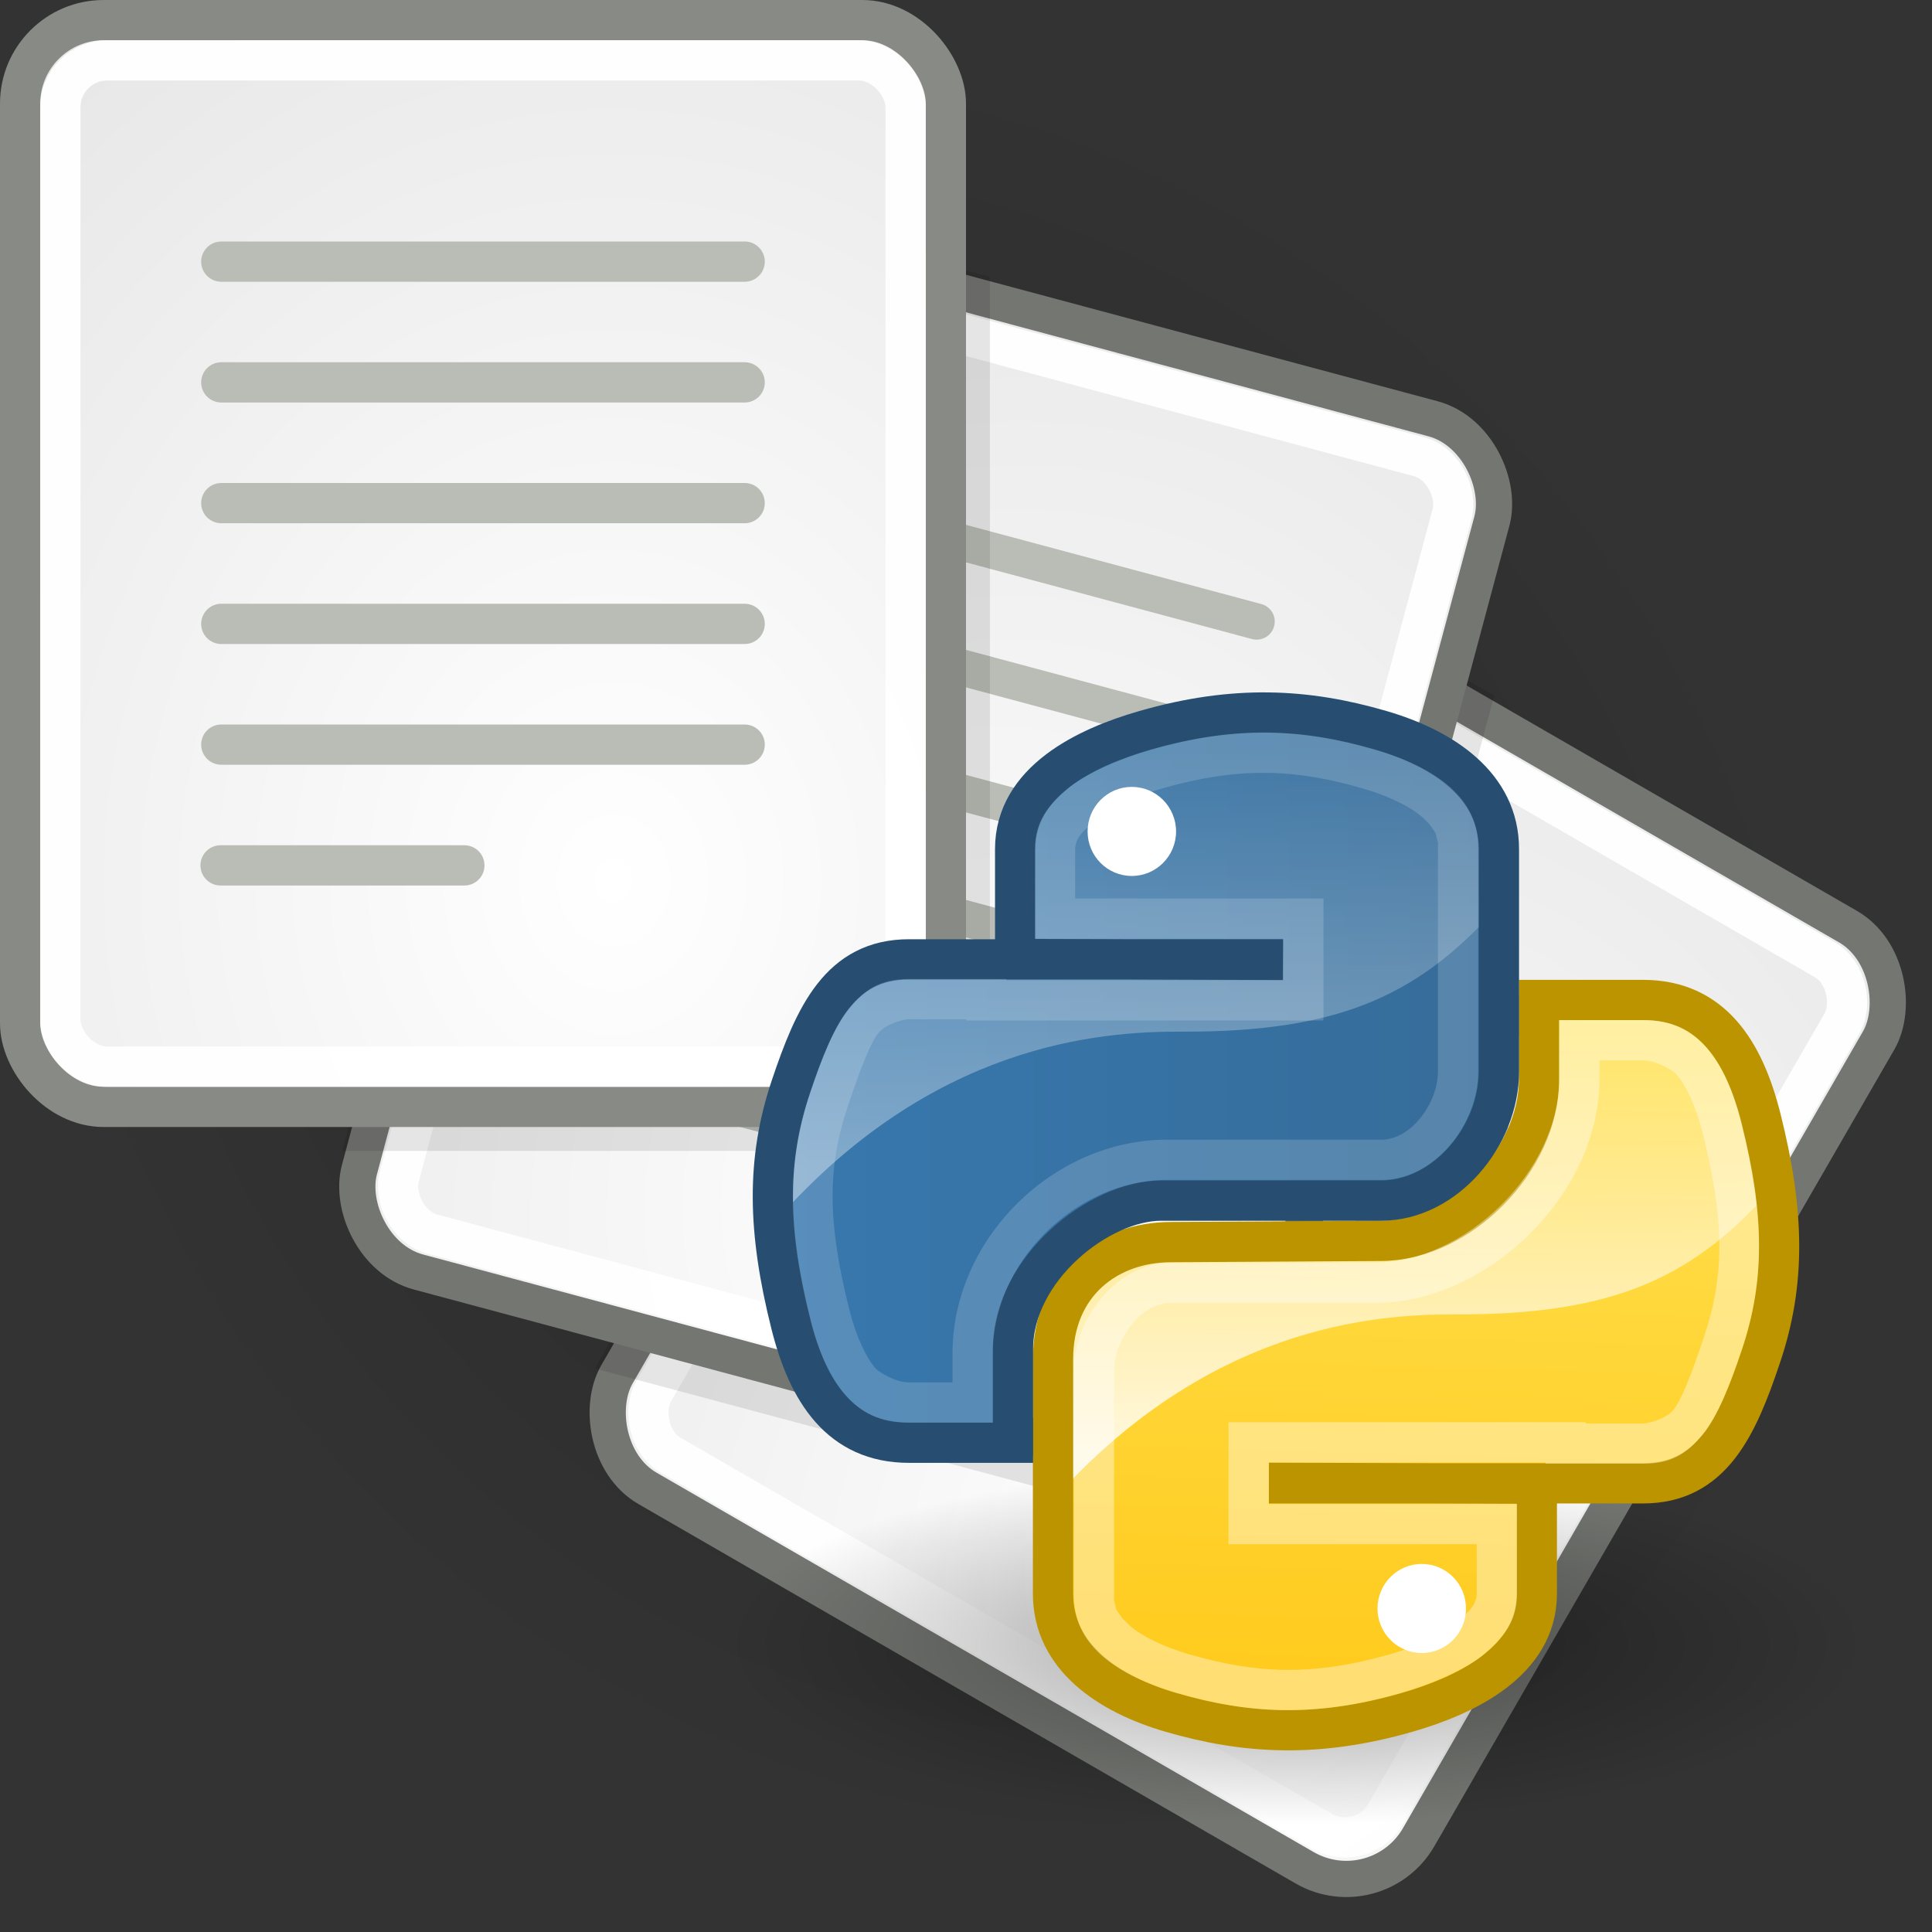 <?xml version="1.0" encoding="UTF-8" standalone="no"?>
<!-- Created with Inkscape (http://www.inkscape.org/) -->

<svg
   xmlns:dc="http://purl.org/dc/elements/1.1/"
   xmlns:cc="http://creativecommons.org/ns#"
   xmlns:rdf="http://www.w3.org/1999/02/22-rdf-syntax-ns#"
   xmlns:svg="http://www.w3.org/2000/svg"
   xmlns="http://www.w3.org/2000/svg"
   xmlns:xlink="http://www.w3.org/1999/xlink"
   xmlns:sodipodi="http://sodipodi.sourceforge.net/DTD/sodipodi-0.dtd"
   xmlns:inkscape="http://www.inkscape.org/namespaces/inkscape"
   width="48"
   height="48"
   id="svg2"
   inkscape:label="Pozadí"
   sodipodi:version="0.32"
   inkscape:version="0.92.3 (2405546, 2018-03-11)"
   version="1.0"
   sodipodi:docname="icon_opc_python.svg"
   inkscape:output_extension="org.inkscape.output.svg.inkscape">
  <rect width="100%" height="100%" fill="#333333" stroke="none"/>
  <defs
     id="defs3">
    <linearGradient
       inkscape:collect="always"
       id="linearGradient7200">
      <stop
         style="stop-color:#000000;stop-opacity:1;"
         offset="0"
         id="stop7202" />
      <stop
         style="stop-color:#000000;stop-opacity:0;"
         offset="1"
         id="stop7204" />
    </linearGradient>
    <linearGradient
       id="linearGradient7064">
      <stop
         id="stop7066"
         offset="0"
         style="stop-color:#ffffff;stop-opacity:1" />
      <stop
         id="stop7068"
         offset="1"
         style="stop-color:#e0e0e0;stop-opacity:1;" />
    </linearGradient>
    <radialGradient
       inkscape:collect="always"
       xlink:href="#linearGradient7064"
       id="radialGradient7144"
       gradientUnits="userSpaceOnUse"
       gradientTransform="matrix(2.424,0,0,2.829,-21.723,-36.818)"
       cx="15.25"
       cy="20.75"
       fx="15.25"
       fy="20.75"
       r="12" />
    <radialGradient
       inkscape:collect="always"
       xlink:href="#linearGradient7064"
       id="radialGradient7168"
       gradientUnits="userSpaceOnUse"
       gradientTransform="matrix(2.424,0,0,2.829,-21.723,-36.818)"
       cx="15.25"
       cy="20.75"
       fx="15.25"
       fy="20.75"
       r="12" />
    <radialGradient
       inkscape:collect="always"
       xlink:href="#linearGradient7064"
       id="radialGradient7170"
       gradientUnits="userSpaceOnUse"
       gradientTransform="matrix(2.424,0,0,2.829,-21.723,-36.818)"
       cx="15.25"
       cy="20.75"
       fx="15.25"
       fy="20.75"
       r="12" />
    <radialGradient
       inkscape:collect="always"
       xlink:href="#linearGradient7200"
       id="radialGradient7206"
       cx="25.014"
       cy="27.671"
       fx="25.014"
       fy="27.671"
       r="21.302"
       gradientTransform="matrix(1,0,0,0.954,0,1.263)"
       gradientUnits="userSpaceOnUse" />
    <radialGradient
       id="radialGradient24190"
       gradientUnits="userSpaceOnUse"
       cy="63.965"
       cx="15.116"
       gradientTransform="scale(1.644,0.608)"
       r="12.289">
      <stop
         id="stop4116"
         offset="0" />
      <stop
         id="stop4118"
         stop-opacity="0"
         offset="1" />
    </radialGradient>
    <linearGradient
       id="linearGradient3558"
       y2="169.28"
       gradientUnits="userSpaceOnUse"
       x2="116.97"
       gradientTransform="matrix(0.217,0,0,0.217,52.213,9.143)"
       y1="89.13"
       x1="119.19">
      <stop
         id="stop4078"
         stop-color="#ffe253"
         offset="0" />
      <stop
         id="stop4080"
         stop-color="#ffca1c"
         offset="1" />
    </linearGradient>
    <linearGradient
       id="linearGradient3560"
       y2="64.053"
       xlink:href="#linearGradient4126"
       gradientUnits="userSpaceOnUse"
       x2="94.693"
       gradientTransform="matrix(0.217,0,0,0.217,58.407,15.312)"
       y1="112.51"
       x1="94.693" />
    <linearGradient
       id="linearGradient4126">
      <stop
         id="stop4128"
         stop-color="#fff"
         offset="0" />
      <stop
         id="stop4130"
         stop-color="#fff"
         stop-opacity=".165"
         offset="1" />
    </linearGradient>
    <linearGradient
       id="linearGradient3562"
       y2="102"
       gradientUnits="userSpaceOnUse"
       x2="142.62"
       gradientTransform="matrix(0.217,0,0,0.217,51.567,-11.58)"
       y1="102"
       x1="59.729">
      <stop
         id="stop4094"
         stop-color="#3778ae"
         offset="0" />
      <stop
         id="stop4096"
         stop-color="#366c99"
         offset="1" />
    </linearGradient>
    <linearGradient
       id="linearGradient3564"
       y2="64.053"
       xlink:href="#linearGradient4126"
       gradientUnits="userSpaceOnUse"
       x2="94.693"
       gradientTransform="matrix(0.217,0,0,0.217,51.567,-11.58)"
       y1="112.51"
       x1="94.693" />
  </defs>
  <sodipodi:namedview
     id="base"
     pagecolor="#ffffff"
     bordercolor="#666666"
     borderopacity="1.0"
     inkscape:pageopacity="0.0"
     inkscape:pageshadow="2"
     inkscape:zoom="4"
     inkscape:cx="-42.482895"
     inkscape:cy="0.61008619"
     inkscape:document-units="px"
     inkscape:current-layer="layer1"
     width="48px"
     height="48px"
     inkscape:showpageshadow="false"
     gridtolerance="10000"
     inkscape:window-width="1920"
     inkscape:window-height="1031"
     inkscape:window-x="0"
     inkscape:window-y="25"
     showguides="true"
     inkscape:guide-bbox="true"
     showborder="false"
     borderlayer="false"
     showgrid="false"
     inkscape:window-maximized="1">
    <inkscape:grid
       type="xygrid"
       id="grid4948" />
  </sodipodi:namedview>
  <g
     inkscape:label="Vrstva 1"
     inkscape:groupmode="layer"
     id="layer1">
    <g
       id="layer6"
       inkscape:label="Shadow"
       transform="translate(-32.21,-0.846)" />
    <g
       style="display:inline"
       inkscape:label="Base"
       id="g5772"
       transform="translate(-34.21,-0.846)" />
    <g
       id="g2637"
       inkscape:label="base"
       style="display:inline"
       transform="translate(-46.824,46.946)" />
    <path
       sodipodi:type="arc"
       style="opacity:0.2;fill:url(#radialGradient7206);fill-opacity:1;fill-rule:evenodd;stroke:none;stroke-width:0.9;stroke-linecap:round;stroke-linejoin:round;stroke-miterlimit:10.433;stroke-dasharray:none;stroke-opacity:1"
       id="path7198"
       sodipodi:cx="25.013903"
       sodipodi:cy="27.670679"
       sodipodi:rx="21.301592"
       sodipodi:ry="20.329321"
       d="M 46.315 27.671 A 21.302 20.329 0 1 1  3.712,27.671 A 21.302 20.329 0 1 1  46.315 27.671 z"
       transform="matrix(0.833,0.826,-0.704,0.71,21.643,-16.649)" />
    <g
       id="g7146"
       transform="matrix(0.866,0.5,-0.5,0.866,27.608,11.876)">
      <g
         id="g7148">
        <rect
           style="color:#000000;fill:url(#radialGradient7168);fill-opacity:1;fill-rule:nonzero;stroke:#747672;stroke-width:0.9;stroke-linecap:butt;stroke-linejoin:miter;marker:none;marker-start:none;marker-mid:none;marker-end:none;stroke-miterlimit:10.433;stroke-dasharray:none;stroke-dashoffset:0;stroke-opacity:1;visibility:visible;display:inline;overflow:visible;enable-background:accumulate"
           id="rect7150"
           width="23"
           height="27"
           x="0.5"
           y="0.5"
           rx="2.075"
           ry="2.075" />
        <rect
           ry="1.164"
           rx="1.164"
           y="1.5"
           x="1.5"
           height="25"
           width="21"
           id="rect7152"
           style="color:#000000;fill:none;fill-opacity:1;fill-rule:nonzero;stroke:#ffffff;stroke-width:1;stroke-linecap:butt;stroke-linejoin:miter;marker:none;marker-start:none;marker-mid:none;marker-end:none;stroke-miterlimit:10.433;stroke-dasharray:none;stroke-dashoffset:0;stroke-opacity:0.941;visibility:visible;display:inline;overflow:visible;enable-background:accumulate" />
      </g>
      <g
         style="stroke:#babdb6"
         id="g7154">
        <path
           style="fill:none;fill-rule:evenodd;stroke:#babdb6;stroke-width:0.9;stroke-linecap:round;stroke-linejoin:miter;stroke-miterlimit:4;stroke-dasharray:none;stroke-opacity:1"
           d="M 5.498,18.5 L 18.501,18.5"
           id="path7156" />
        <path
           style="fill:none;fill-rule:evenodd;stroke:#babdb6;stroke-width:0.9;stroke-linecap:round;stroke-linejoin:miter;stroke-miterlimit:4;stroke-dasharray:none;stroke-opacity:1"
           d="M 5.48,21.5 L 11.537,21.5"
           id="path7158" />
        <path
           style="fill:none;fill-rule:evenodd;stroke:#babdb6;stroke-width:0.9;stroke-linecap:round;stroke-linejoin:miter;stroke-miterlimit:4;stroke-dasharray:none;stroke-opacity:1"
           d="M 5.498,15.5 L 18.501,15.5"
           id="path7160" />
        <path
           style="fill:none;fill-rule:evenodd;stroke:#babdb6;stroke-width:0.9;stroke-linecap:round;stroke-linejoin:miter;stroke-miterlimit:4;stroke-dasharray:none;stroke-opacity:1"
           d="M 5.498,12.5 L 18.501,12.5"
           id="path7162" />
        <path
           style="fill:none;fill-rule:evenodd;stroke:#babdb6;stroke-width:0.9;stroke-linecap:round;stroke-linejoin:miter;stroke-miterlimit:4;stroke-dasharray:none;stroke-opacity:1"
           d="M 5.498,9.5 L 18.501,9.5"
           id="path7164" />
        <path
           style="fill:none;fill-rule:evenodd;stroke:#babdb6;stroke-width:0.9;stroke-linecap:round;stroke-linejoin:miter;stroke-miterlimit:4;stroke-dasharray:none;stroke-opacity:1"
           d="M 5.498,6.5 L 18.501,6.5"
           id="path7166" />
      </g>
    </g>
    <path
       style="opacity:0.1;color:#000000;fill:#000000;fill-opacity:1;fill-rule:nonzero;stroke:none;stroke-width:1;stroke-linecap:butt;stroke-linejoin:miter;marker:none;marker-start:none;marker-mid:none;marker-end:none;stroke-miterlimit:10.433;stroke-dasharray:none;stroke-dashoffset:0;stroke-opacity:1;visibility:visible;display:inline;overflow:visible;enable-background:accumulate"
       d="M 28.375 12.75 C 27.534 12.809 26.734 13.278 26.281 14.062 L 14.844 33.875 C 14.819 33.917 14.803 33.957 14.781 34 L 28.312 37.625 C 30.037 38.087 31.819 37.068 32.281 35.344 L 37.125 17.281 L 29.844 13.094 C 29.373 12.822 28.879 12.714 28.375 12.75 z "
       id="path7187" />
    <g
       id="g7122"
       transform="matrix(0.966,0.259,-0.259,0.966,15.032,4.371)">
      <g
         id="g7124">
        <rect
           style="color:#000000;fill:url(#radialGradient7144);fill-opacity:1;fill-rule:nonzero;stroke:#747672;stroke-width:0.9;stroke-linecap:butt;stroke-linejoin:miter;marker:none;marker-start:none;marker-mid:none;marker-end:none;stroke-miterlimit:10.433;stroke-dasharray:none;stroke-dashoffset:0;stroke-opacity:1;visibility:visible;display:inline;overflow:visible;enable-background:accumulate"
           id="rect7126"
           width="23"
           height="27"
           x="0.5"
           y="0.5"
           rx="2.075"
           ry="2.075" />
        <rect
           ry="1.164"
           rx="1.164"
           y="1.5"
           x="1.5"
           height="25"
           width="21"
           id="rect7128"
           style="color:#000000;fill:none;fill-opacity:1;fill-rule:nonzero;stroke:#ffffff;stroke-width:1;stroke-linecap:butt;stroke-linejoin:miter;marker:none;marker-start:none;marker-mid:none;marker-end:none;stroke-miterlimit:10.433;stroke-dasharray:none;stroke-dashoffset:0;stroke-opacity:0.941;visibility:visible;display:inline;overflow:visible;enable-background:accumulate" />
      </g>
      <g
         style="stroke:#babdb6"
         id="g7130">
        <path
           style="fill:none;fill-rule:evenodd;stroke:#babdb6;stroke-width:0.9;stroke-linecap:round;stroke-linejoin:miter;stroke-miterlimit:4;stroke-dasharray:none;stroke-opacity:1"
           d="M 5.498,18.5 L 18.501,18.5"
           id="path7132" />
        <path
           style="fill:none;fill-rule:evenodd;stroke:#babdb6;stroke-width:0.9;stroke-linecap:round;stroke-linejoin:miter;stroke-miterlimit:4;stroke-dasharray:none;stroke-opacity:1"
           d="M 5.48,21.5 L 11.537,21.5"
           id="path7134" />
        <path
           style="fill:none;fill-rule:evenodd;stroke:#babdb6;stroke-width:0.9;stroke-linecap:round;stroke-linejoin:miter;stroke-miterlimit:4;stroke-dasharray:none;stroke-opacity:1"
           d="M 5.498,15.5 L 18.501,15.5"
           id="path7136" />
        <path
           style="fill:none;fill-rule:evenodd;stroke:#babdb6;stroke-width:0.9;stroke-linecap:round;stroke-linejoin:miter;stroke-miterlimit:4;stroke-dasharray:none;stroke-opacity:1"
           d="M 5.498,12.5 L 18.501,12.5"
           id="path7138" />
        <path
           style="fill:none;fill-rule:evenodd;stroke:#babdb6;stroke-width:0.9;stroke-linecap:round;stroke-linejoin:miter;stroke-miterlimit:4;stroke-dasharray:none;stroke-opacity:1"
           d="M 5.498,9.5 L 18.501,9.5"
           id="path7140" />
        <path
           style="fill:none;fill-rule:evenodd;stroke:#babdb6;stroke-width:0.9;stroke-linecap:round;stroke-linejoin:miter;stroke-miterlimit:4;stroke-dasharray:none;stroke-opacity:1"
           d="M 5.498,6.5 L 18.501,6.5"
           id="path7142" />
      </g>
    </g>
    <path
       style="color:#000000;fill:#000000;fill-opacity:1;fill-rule:nonzero;stroke:none;stroke-width:1;stroke-linecap:butt;stroke-linejoin:miter;marker:none;marker-start:none;marker-mid:none;marker-end:none;stroke-miterlimit:10.433;stroke-dasharray:none;stroke-dashoffset:0;stroke-opacity:1;visibility:visible;display:inline;overflow:visible;enable-background:accumulate;opacity:0.1"
       d="M 17 4.906 C 15.793 4.832 14.669 5.628 14.344 6.844 L 8.5 28.594 L 21.438 28.594 C 23.162 28.594 24.594 27.162 24.594 25.438 L 24.594 6.875 L 17.531 5 C 17.358 4.953 17.172 4.917 17 4.906 z "
       id="path7174" />
    <g
       id="g7110">
      <g
         id="g7044">
        <rect
           style="color:#000000;fill:url(#radialGradient7170);fill-opacity:1;fill-rule:nonzero;stroke:#888a85;stroke-width:1;stroke-linecap:butt;stroke-linejoin:miter;marker:none;marker-start:none;marker-mid:none;marker-end:none;stroke-miterlimit:10.433;stroke-dasharray:none;stroke-dashoffset:0;stroke-opacity:1;visibility:visible;display:inline;overflow:visible;enable-background:accumulate"
           id="rect7046"
           width="23"
           height="27"
           x="0.5"
           y="0.5"
           rx="2.075"
           ry="2.075" />
        <rect
           ry="1.164"
           rx="1.164"
           y="1.5"
           x="1.5"
           height="25"
           width="21"
           id="rect7050"
           style="color:#000000;fill:none;fill-opacity:1;fill-rule:nonzero;stroke:#ffffff;stroke-width:1;stroke-linecap:butt;stroke-linejoin:miter;marker:none;marker-start:none;marker-mid:none;marker-end:none;stroke-miterlimit:10.433;stroke-dasharray:none;stroke-dashoffset:0;stroke-opacity:0.941;visibility:visible;display:inline;overflow:visible;enable-background:accumulate" />
      </g>
      <g
         style="stroke:#babdb6"
         id="g7102">
        <path
           style="fill:none;fill-rule:evenodd;stroke:#babdb6;stroke-width:1;stroke-linecap:round;stroke-linejoin:miter;stroke-miterlimit:4;stroke-dasharray:none;stroke-opacity:1"
           d="M 5.498,18.5 L 18.501,18.5"
           id="path7090" />
        <path
           style="fill:none;fill-rule:evenodd;stroke:#babdb6;stroke-width:1;stroke-linecap:round;stroke-linejoin:miter;stroke-miterlimit:4;stroke-dasharray:none;stroke-opacity:1"
           d="M 5.48,21.5 L 11.537,21.5"
           id="path7092" />
        <path
           style="fill:none;fill-rule:evenodd;stroke:#babdb6;stroke-width:1;stroke-linecap:round;stroke-linejoin:miter;stroke-miterlimit:4;stroke-dasharray:none;stroke-opacity:1"
           d="M 5.498,15.5 L 18.501,15.5"
           id="path7094" />
        <path
           style="fill:none;fill-rule:evenodd;stroke:#babdb6;stroke-width:1;stroke-linecap:round;stroke-linejoin:miter;stroke-miterlimit:4;stroke-dasharray:none;stroke-opacity:1"
           d="M 5.498,12.5 L 18.501,12.5"
           id="path7096" />
        <path
           style="fill:none;fill-rule:evenodd;stroke:#babdb6;stroke-width:1;stroke-linecap:round;stroke-linejoin:miter;stroke-miterlimit:4;stroke-dasharray:none;stroke-opacity:1"
           d="M 5.498,9.5 L 18.501,9.5"
           id="path7098" />
        <path
           style="fill:none;fill-rule:evenodd;stroke:#babdb6;stroke-width:1;stroke-linecap:round;stroke-linejoin:miter;stroke-miterlimit:4;stroke-dasharray:none;stroke-opacity:1"
           d="M 5.498,6.5 L 18.501,6.5"
           id="path7100" />
      </g>
    </g>
    <g
       transform="translate(-1.299,-2.657)"
       id="layer2">
      <ellipse
         style="opacity:0.396;fill:url(#radialGradient24190)"
         ry="7.475"
         rx="20.203"
         cy="38.909"
         cx="24.85"
         id="path4112"
         transform="matrix(0.705,0,0,0.602,15.976,20.077)" />
      <g
         id="g3545"
         transform="translate(-44,-0.999)">
        <path
           style="fill:url(#linearGradient3558)"
           inkscape:connector-curvature="0"
           id="path2732"
           d="m 83.187,43.251 c 0,1.676 -1.455,2.525 -2.932,2.949 -2.222,0.638 -4.005,0.541 -5.862,0 -1.55,-0.452 -2.932,-1.375 -2.932,-2.949 v -5.532 c 0,-1.592 1.327,-2.951 2.932,-2.951 l 5.768,-0.375 c 1.952,0 3.228,-1.219 3.228,-3.219 L 83.921,28.5 h 2.198 c 1.707,0 2.51,1.268 2.931,2.949 0.587,2.335 0.613,4.081 0,5.901 -0.592,1.768 -1.227,2.949 -2.931,2.949 h -2.932 -5.862 v -0.011 h 5.862 z"
           sodipodi:nodetypes="csscccccccsscccccc" />
        <path
           style="fill:#ffffff"
           inkscape:connector-curvature="0"
           id="path2736"
           d="m 79.523,43.618 c 0,-0.611 0.493,-1.106 1.099,-1.106 0.608,0 1.099,0.495 1.099,1.106 0,0.612 -0.491,1.107 -1.099,1.107 -0.606,0 -1.099,-0.495 -1.099,-1.107 z" />
        <path
           style="opacity:0.837;fill:url(#linearGradient3560)"
           inkscape:connector-curvature="0"
           id="path2742"
           d="m 83.914,28.5 v 2.593 c 0,1.641 -3.381,3.688 -3.656,3.688 h -5.75 l -1.238,0.126 c -1.261,0.323 -1.109,1.148 -1.481,2.686 -0.138,0.57 -0.242,1.104 -0.312,1.594 -0.005,0.035 0.005,0.059 0,0.094 v 1.625 c 3.836,-4.28 7.927,-4.603 9.969,-4.594 4.073,0.018 5.992,-0.983 7.937,-3.187 -0.006,-0.044 0.007,-0.082 0,-0.125 -0.075,-0.491 -0.206,-1.016 -0.344,-1.563 -0.197,-0.788 -0.455,-1.481 -0.875,-2 -0.008,-0.01 -0.022,-0.021 -0.031,-0.031 -0.005,-0.004 -0.026,0.004 -0.031,0 -0.014,-0.017 -0.017,-0.046 -0.031,-0.063 -0.03,-0.02 -0.033,-0.042 -0.063,-0.062 -0.007,-0.008 -0.024,0.008 -0.031,0 -0.444,-0.288 -0.984,-0.503 -1.531,-0.594 -0.496,-0.082 -0.994,-0.144 -1.5,-0.187 h -0.313 z"
           sodipodi:nodetypes="cccccssccscsssssssssccc" />
        <path
           style="fill:none;stroke:#bb9400"
           inkscape:connector-curvature="0"
           id="path2744"
           d="m 83.481,43.251 c 0,1.676 -1.749,2.525 -3.226,2.949 -2.222,0.638 -4.005,0.541 -5.862,0 -1.55,-0.452 -2.932,-1.375 -2.932,-2.949 v -5.826 c 0,-1.886 1.369,-2.909 2.932,-2.909 l 5.213,-0.031 c 1.953,0 3.929,-1.999 3.929,-3.999 V 28.5 h 2.584 c 1.707,0 2.51,1.268 2.931,2.949 0.587,2.335 0.613,4.081 0,5.901 -0.592,1.768 -1.227,3.159 -2.931,3.159 h -2.638 -6.156 v -0.012 l 6.156,0.021 z"
           sodipodi:nodetypes="csscccccccsscccccc" />
        <path
           style="fill:#ffffff;fill-opacity:0.384"
           inkscape:connector-curvature="0"
           id="path2746"
           d="m 84.037,29 v 1.468 c 0,2.286 -2.351,4.561 -4.591,4.561 h -5.063 c -1.322,0 -2.406,1.375 -2.406,2.689 v 5.532 c 0,0.641 0.228,1.119 0.687,1.531 0.459,0.412 1.15,0.726 1.875,0.937 1.79,0.522 3.422,0.616 5.563,0 0.695,-0.199 1.62,-0.576 2.085,-0.979 0.465,-0.403 0.802,-0.796 0.802,-1.489 v -2.228 h -5.668 -0.5 v -0.5 -0.031 -0.5 h 0.5 5.875 0.5 v 0.031 h 2.437 c 0.737,0 1.097,-0.29 1.463,-0.714 0.366,-0.424 0.685,-1.256 0.975,-2.121 0.58,-1.724 0.572,-3.344 0,-5.625 -0.2,-0.796 -0.49,-1.44 -0.875,-1.875 C 87.31,29.252 86.863,29 86.133,29 Z m 1,1 h 1.096 c 0.319,0 0.736,0.257 0.813,0.343 0.222,0.252 0.478,0.761 0.656,1.469 0.546,2.174 0.547,3.53 0.031,5.063 -0.277,0.826 -0.565,1.604 -0.781,1.835 -0.195,0.208 -0.608,0.312 -0.719,0.312 h -1.437 v -0.031 h -1.5 -5.875 -1.5 v 1.5 0.031 1.5 h 1.5 4.668 v 1.228 c 0,0.446 -0.597,0.723 -0.7,0.812 -0.299,0.259 -0.829,0.513 -1.437,0.688 -1.978,0.568 -3.375,0.482 -5.031,0 -0.627,-0.183 -1.17,-0.451 -1.469,-0.719 C 73.345,44.025 73.328,44.006 73.321,44 73.278,43.959 73.227,43.908 73.196,43.875 73.166,43.84 73.123,43.781 73.102,43.75 73.09,43.731 73.054,43.681 73.039,43.656 73.024,43.621 73.017,43.57 73.008,43.531 c -0.006,-0.032 -0.028,-0.09 -0.031,-0.125 -0.003,-0.045 0,-0.105 0,-0.156 v -5.532 c 0,-0.758 0.648,-1.689 1.406,-1.689 h 5.063 c 2.816,0 5.591,-2.704 5.591,-5.561 z"
           sodipodi:nodetypes="ccccccssssccccccccccccssssccccssssccccccccccccsssssssssscccccc" />
        <g
           id="g3534"
           transform="translate(0.039,19.855)">
          <path
             style="fill:url(#linearGradient3562)"
             inkscape:connector-curvature="0"
             id="path2730"
             d="m 70.815,4.826 c 0,-1.677 0.45,-2.589 2.932,-3.023 1.685,-0.295 3.846,-0.332 5.862,0 1.592,0.263 2.932,1.449 2.932,3.023 v 5.531 c 0,1.622 -1.301,2.951 -2.932,2.951 l -5.316,0.294 c -1.989,0 -4.044,1.738 -4.044,3.656 l -0.168,2.318 h -2.015 c -1.705,0 -2.697,-1.229 -3.114,-2.949 -0.563,-2.311 -0.539,-3.688 0,-5.901 0.466,-1.93 1.958,-2.949 3.663,-2.949 h 2.2 5.864 V 7.757 h -5.864 z"
             sodipodi:nodetypes="csscccccccssccccccc" />
          <path
             style="fill:#ffffff"
             inkscape:connector-curvature="0"
             id="path2734"
             d="m 72.281,4.459 c 0,-0.612 0.491,-1.108 1.099,-1.108 0.606,0 1.099,0.495 1.099,1.108 0,0.61 -0.493,1.105 -1.099,1.105 -0.608,0 -1.099,-0.495 -1.099,-1.105 z" />
          <path
             style="opacity:0.377;fill:url(#linearGradient3564)"
             inkscape:connector-curvature="0"
             id="path2738"
             d="m 76.175,1.558 c -0.868,0.021 -1.701,0.121 -2.438,0.25 -2.482,0.434 -2.906,1.355 -2.906,3.031 v 2.906 h 5.844 v 0.031 h -5.844 -2.219 c -1.705,0 -3.189,1.007 -3.656,2.937 -0.317,1.303 -0.461,2.322 -0.406,3.406 3.861,-4.376 8.005,-4.696 10.062,-4.687 4.073,0.018 5.992,-0.984 7.938,-3.188 V 4.839 C 82.55,3.265 81.204,2.071 79.612,1.808 78.478,1.621 77.29,1.531 76.175,1.558 Z"
             sodipodi:nodetypes="csccccccscsccsc" />
          <path
             style="fill:none;stroke:#274e70"
             inkscape:connector-curvature="0"
             id="path3530"
             d="m 70.481,4.895 c 0,-1.677 1.749,-2.526 3.226,-2.949 2.221,-0.638 4.004,-0.541 5.861,0 1.551,0.452 2.932,1.375 2.932,2.949 v 5.531 c 0,1.592 -1.327,3.204 -2.932,3.204 h -5.461 c -1.533,0 -3.68,1.687 -3.68,3.687 v 2.328 h -2.584 c -1.707,0 -2.511,-1.268 -2.932,-2.949 -0.586,-2.335 -0.612,-4.081 0,-5.901 0.593,-1.767 1.227,-3.159 2.932,-3.159 h 2.638 6.155 V 7.648 L 70.481,7.627 Z"
             sodipodi:nodetypes="csscccccccsscccccc" />
          <path
             style="fill:#ffffff;fill-opacity:0.165"
             inkscape:connector-curvature="0"
             id="path3532"
             d="M 69.925,19.146 V 17.43 c 0,-2.286 2.083,-4.314 4.324,-4.314 h 5.329 c 1.323,0 2.407,-1.375 2.407,-2.689 V 4.896 c 0,-0.641 -0.229,-1.119 -0.688,-1.531 C 80.838,2.952 80.148,2.638 79.422,2.427 77.632,1.906 76,1.812 73.86,2.427 73.164,2.626 72.24,3.004 71.774,3.407 71.309,3.809 70.972,4.202 70.972,4.896 v 2.228 h 5.669 0.5 v 0.5 0.031 0.5 h -0.5 -5.875 -0.5 V 8.123 h -2.438 c -0.737,0 -1.097,0.29 -1.463,0.714 -0.366,0.424 -0.684,1.256 -0.974,2.121 -0.58,1.724 -0.573,3.344 0,5.625 0.199,0.797 0.489,1.44 0.875,1.875 0.385,0.435 0.833,0.688 1.562,0.688 z m -1,-1 h -1.097 c -0.319,0 -0.736,-0.258 -0.812,-0.344 -0.223,-0.251 -0.479,-0.76 -0.656,-1.469 -0.546,-2.173 -0.548,-3.53 -0.032,-5.062 0.277,-0.827 0.565,-1.605 0.782,-1.835 0.195,-0.208 0.608,-0.312 0.718,-0.312 h 1.438 v 0.031 h 1.5 5.875 1.5 v -1.5 -0.031 -1.5 h -1.5 -4.669 V 4.896 c 0,-0.446 0.597,-0.724 0.7,-0.812 0.299,-0.259 0.829,-0.513 1.438,-0.688 1.977,-0.568 3.375,-0.482 5.031,0 0.627,0.183 1.17,0.45 1.469,0.719 0.007,0.006 0.024,0.025 0.031,0.031 0.042,0.041 0.094,0.091 0.125,0.125 0.029,0.035 0.073,0.093 0.094,0.125 0.011,0.019 0.047,0.069 0.062,0.094 0.015,0.035 0.022,0.086 0.031,0.125 0.007,0.032 0.028,0.09 0.032,0.125 0.003,0.045 0,0.105 0,0.156 v 5.531 c 0,0.758 -0.649,1.689 -1.407,1.689 h -5.329 c -2.817,0 -5.324,2.457 -5.324,5.314 z"
             sodipodi:nodetypes="ccccccssssccccccccccccssssccccssssccccccccccccsssssssssscccccc" />
        </g>
      </g>
    </g>
  </g>
</svg>
